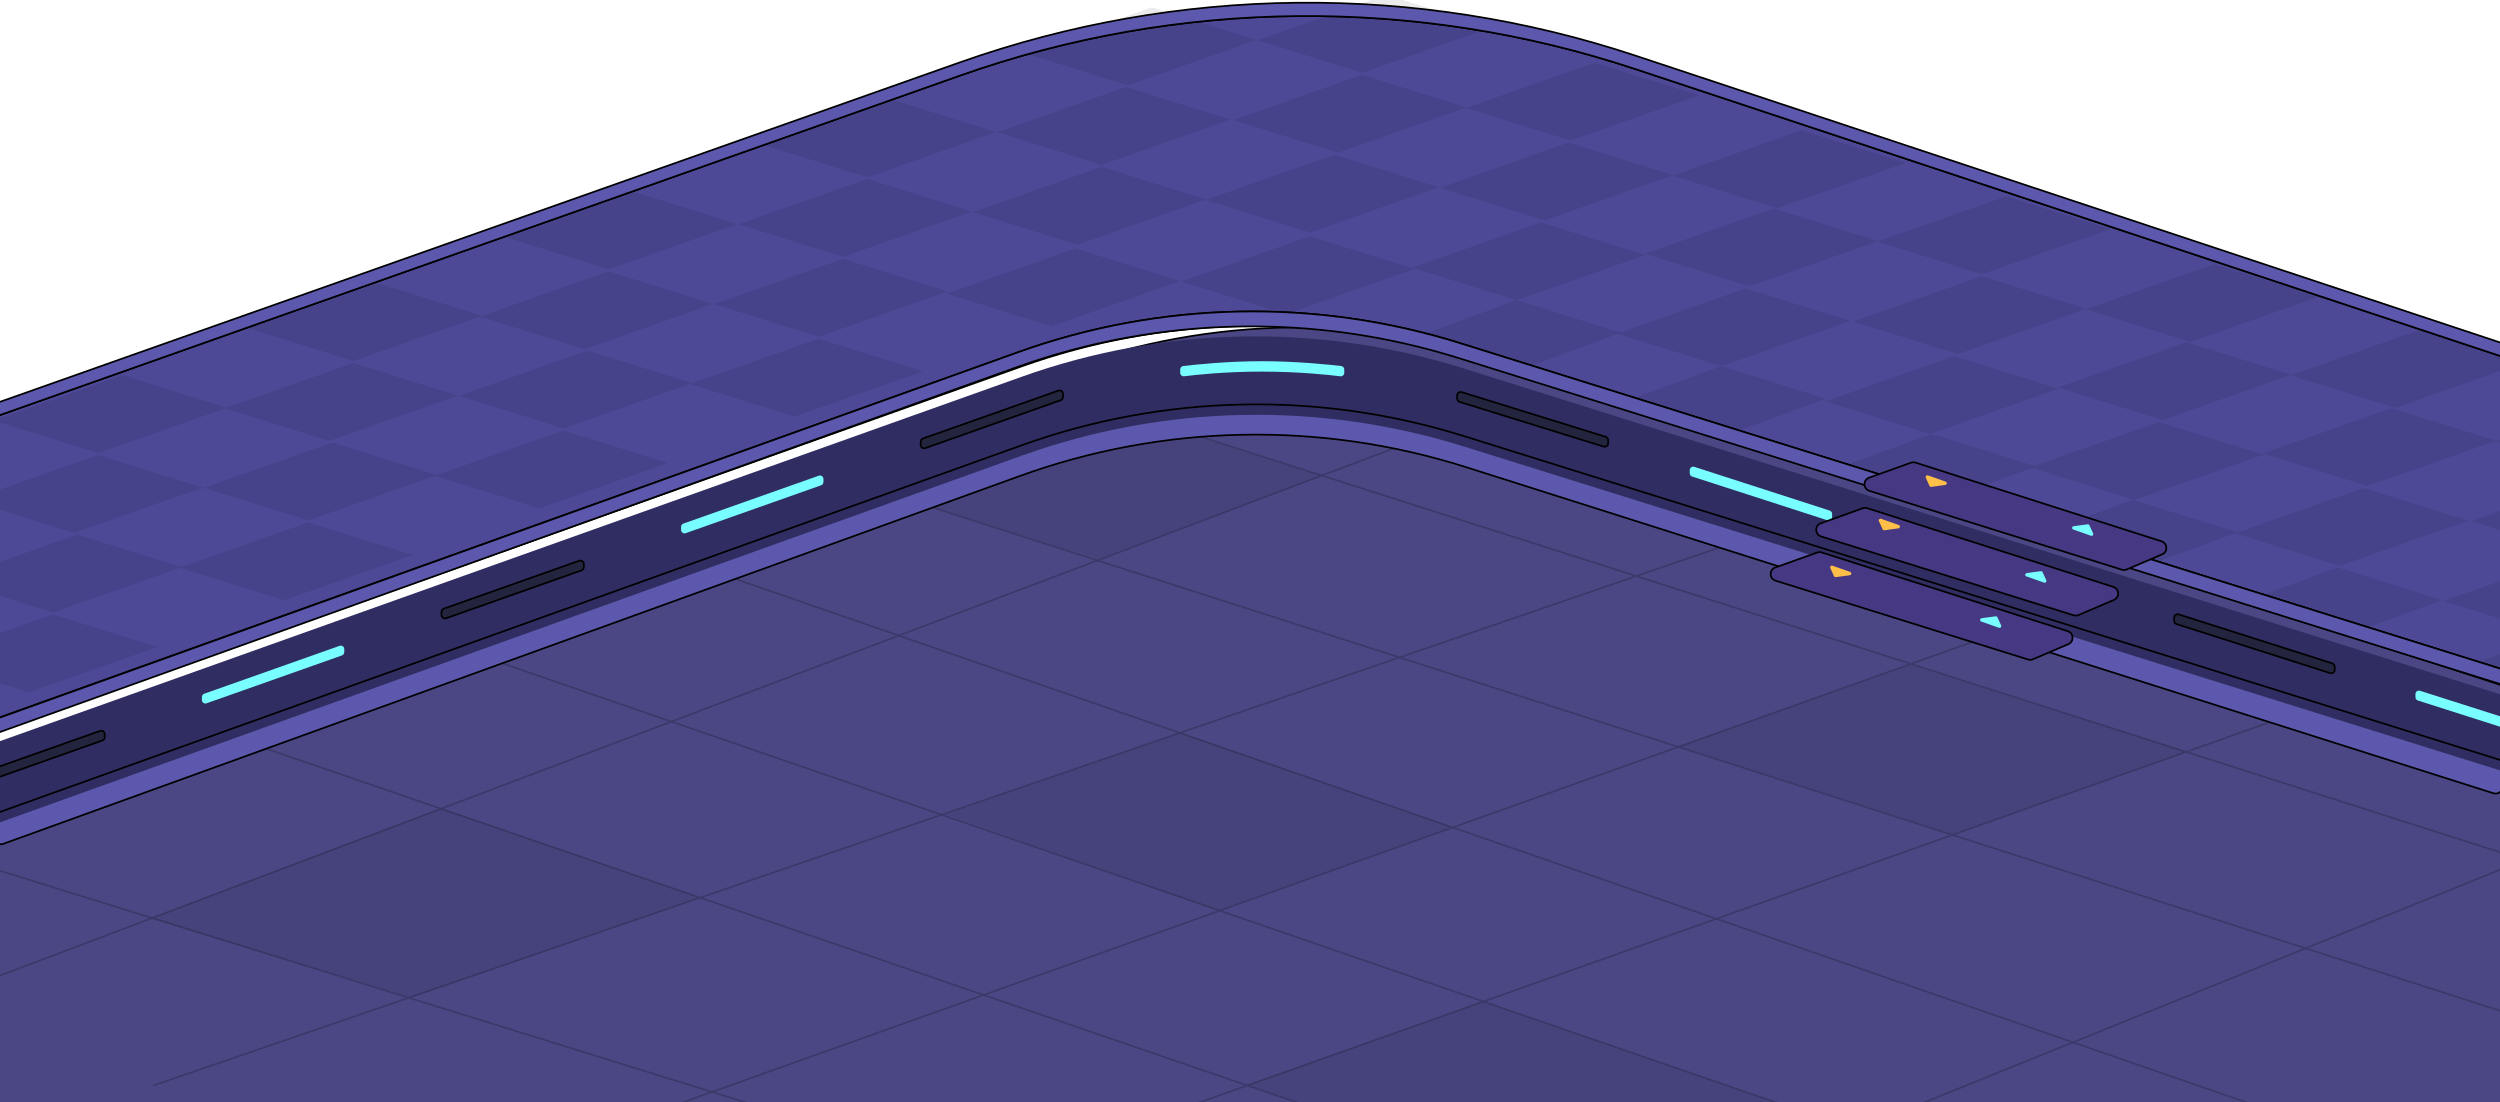 <svg width="1440" height="635" viewBox="0 0 1440 635" fill="none" xmlns="http://www.w3.org/2000/svg">
<g clip-path="url(#clip0_33018_2172)">
<path d="M-105.701 474.361C-105.701 472.675 -104.643 471.17 -103.057 470.598L613.717 212.254C697.697 181.985 789.39 180.679 874.199 208.542L1609.55 450.139C1611.19 450.679 1612.3 452.211 1612.3 453.939L1612.3 762.551L857.799 762.551L-105.701 762.551L-105.701 474.361Z" fill="#4A4784" stroke="black"/>
<path d="M718.5 625L854.5 577L1032.5 638.551L893.5 684L718.5 625Z" fill="black" fill-opacity="0.06"/>
<path d="M544.5 469L680.5 422L836.5 476.5L701.5 524.5L544.5 469Z" fill="black" fill-opacity="0.06"/>
<path d="M483.299 275.051L607.799 226.051L760.799 274.051L632.299 322.051L483.299 275.051Z" fill="black" fill-opacity="0.06"/>
<path d="M967 430L1100.5 383L1259 433L1125 480.5L967 430Z" fill="black" fill-opacity="0.06"/>
<path d="M86.299 529.051L254 465.5L403 517L237 574.5L86.299 529.051Z" fill="black" fill-opacity="0.06"/>
<g opacity="0.2">
<path d="M1656.49 413.519L897.799 720.05" stroke="black"/>
<path d="M1342.5 403.5L575.299 676.051" stroke="black"/>
<path d="M1204 345.5L389 636.5" stroke="black"/>
<path d="M1007.5 309.5L88 625.36" stroke="black"/>
<path d="M865.488 234.521L-5.5 564" stroke="black"/>
<path d="M652.299 239.05L1484.3 505.051" stroke="black"/>
<path d="M514.299 284.994L1441 582.5" stroke="black"/>
<path d="M400.5 325.5L1331.5 648" stroke="black"/>
<path d="M122 420.5L942 702" stroke="black"/>
<path d="M-81 476.408L466.5 646.5" stroke="black"/>
<path d="M272.299 376.213L1097 660.5" stroke="black"/>
</g>
<g filter="url(#filter0_d_33018_2172)">
<path d="M-3.5 474.299C-3.5 477.072 -0.747 479.004 1.861 478.06L587.312 266.206C670.117 236.242 760.495 234.44 844.428 261.079L1436.29 448.932C1438.87 449.75 1441.5 447.825 1441.5 445.119L1441.5 427.501L924.066 253.459C792.467 209.195 649.589 211.941 519.788 261.23L-3.5 459.934L-3.5 474.299Z" fill="#5C58AD"/>
<path d="M-3.5 474.299C-3.5 477.072 -0.747 479.004 1.861 478.06L587.312 266.206C670.117 236.242 760.495 234.44 844.428 261.079L1436.29 448.932C1438.87 449.75 1441.5 447.825 1441.5 445.119L1441.5 427.501L924.066 253.459C792.467 209.195 649.589 211.941 519.788 261.23L-3.5 459.934L-3.5 474.299Z" stroke="black"/>
</g>
<g filter="url(#filter1_i_33018_2172)">
<path d="M1555.26 473.755L843.036 251.14C759.903 225.156 670.561 227.016 588.582 256.438L-53.7 486.954L-342.317 401.004L-342.317 357.68C-342.317 354.995 -339.722 353.072 -337.153 353.853L-53.701 440.05L588.565 210.99C670.557 181.748 759.852 180.052 842.896 206.159L1556.67 430.553L1810.8 324.05L1810.8 365.55L1558.02 473.615C1557.15 473.989 1556.17 474.039 1555.26 473.755Z" fill="#302D62"/>
</g>
<path d="M1555.26 473.755L843.036 251.14C759.903 225.156 670.561 227.016 588.582 256.438L-53.7 486.954L-342.317 401.004L-342.317 357.68C-342.317 354.995 -339.722 353.072 -337.153 353.853L-53.701 440.05L588.565 210.99C670.557 181.748 759.852 180.052 842.896 206.159L1556.67 430.553L1810.8 324.05L1810.8 365.55L1558.02 473.615C1557.15 473.989 1556.17 474.039 1555.26 473.755Z" stroke="black"/>
<path d="M-308.498 355.83C-312.209 354.724 -312.34 349.516 -308.689 348.225L552.905 43.548C678.537 -0.878 815.385 -2.217 941.863 39.742L1785.58 319.645C1789.12 320.819 1789.27 325.768 1785.81 327.154L1553.01 420.458L840.911 197.635C757.781 171.623 668.433 173.458 586.441 202.859L-52.701 432.05L-308.498 355.83Z" fill="#4D4997" stroke="black"/>
<path d="M290.299 136.358L364.462 110.222L424.799 129.043L350.637 155.179L290.299 136.358Z" fill="black" fill-opacity="0.08"/>
<path d="M143.299 189.176L217.462 163.041L277.799 181.862L203.637 207.997L143.299 189.176Z" fill="black" fill-opacity="0.08"/>
<path d="M-3.701 242.176L70.462 216.041L130.799 234.862L56.637 260.997L-3.701 242.176Z" fill="black" fill-opacity="0.08"/>
<path d="M439.299 83.358L513.462 57.222L573.799 76.043L499.637 102.179L439.299 83.358Z" fill="black" fill-opacity="0.08"/>
<path d="M589.299 30.358L663.462 4.222L723.799 23.043L649.637 49.179L589.299 30.358Z" fill="black" fill-opacity="0.08"/>
<path d="M276.299 182.358L350.462 156.222L410.799 175.043L336.637 201.179L276.299 182.358Z" fill="black" fill-opacity="0.08"/>
<path d="M129.299 235.176L203.462 209.041L263.799 227.862L189.637 253.997L129.299 235.176Z" fill="black" fill-opacity="0.08"/>
<path d="M-17.701 288.176L56.462 262.041L116.799 280.862L42.637 306.997L-17.701 288.176Z" fill="black" fill-opacity="0.08"/>
<path d="M397.299 221.178L471.462 195.043L531.799 213.864L457.637 239.999L397.299 221.178Z" fill="black" fill-opacity="0.08"/>
<path d="M250.299 273.997L324.462 247.861L384.799 266.682L310.637 292.818L250.299 273.997Z" fill="black" fill-opacity="0.08"/>
<path d="M103.299 326.997L177.462 300.861L237.799 319.682L163.637 345.818L103.299 326.997Z" fill="black" fill-opacity="0.08"/>
<path d="M-43.701 379.997L30.462 353.861L90.799 372.682L16.637 398.818L-43.701 379.997Z" fill="black" fill-opacity="0.08"/>
<path d="M545.299 169.176L619.462 143.041L679.799 161.862L605.637 187.997L545.299 169.176Z" fill="black" fill-opacity="0.08"/>
<path d="M680.299 162.176L754.462 136.041L814.799 154.862L740.637 180.997L680.299 162.176Z" fill="black" fill-opacity="0.08"/>
<path d="M425.299 129.18L499.462 103.045L559.799 121.866L485.637 148.001L425.299 129.18Z" fill="black" fill-opacity="0.08"/>
<path d="M574.299 76.18L648.462 50.045L708.799 68.866L634.637 95.001L574.299 76.18Z" fill="black" fill-opacity="0.08"/>
<path d="M724.3 23.18L798.463 -2.955L858.8 15.866L784.638 42.001L724.3 23.18Z" fill="black" fill-opacity="0.08"/>
<path d="M411.299 175.18L485.462 149.045L545.799 167.866L471.637 194.001L411.299 175.18Z" fill="black" fill-opacity="0.08"/>
<path d="M264.299 227.998L338.462 201.863L398.799 220.684L324.637 246.82L264.299 227.998Z" fill="black" fill-opacity="0.08"/>
<path d="M117.299 280.999L191.462 254.863L251.799 273.684L177.637 299.82L117.299 280.999Z" fill="black" fill-opacity="0.08"/>
<path d="M-29.701 333.999L44.462 307.863L104.799 326.684L30.637 352.82L-29.701 333.999Z" fill="black" fill-opacity="0.08"/>
<path d="M560.299 122.18L634.462 96.045L694.799 114.866L620.637 141.001L560.299 122.18Z" fill="black" fill-opacity="0.08"/>
<path d="M694.3 115.18L768.463 89.045L828.8 107.866L754.638 134.001L694.3 115.18Z" fill="black" fill-opacity="0.08"/>
<path d="M813.3 154.18L887.463 128.045L947.8 146.866L873.638 173.001L813.3 154.18Z" fill="black" fill-opacity="0.08"/>
<path d="M931.299 192.176L1005.46 166.041L1065.8 184.862L991.637 210.997L931.299 192.176Z" fill="black" fill-opacity="0.08"/>
<path d="M1051.3 231.176L1125.46 205.041L1185.8 223.862L1111.64 249.997L1051.3 231.176Z" fill="black" fill-opacity="0.08"/>
<path d="M1169.3 269.176L1243.46 243.041L1303.8 261.862L1229.64 287.997L1169.3 269.176Z" fill="black" fill-opacity="0.08"/>
<path d="M1287.3 307.176L1361.46 281.041L1421.8 299.862L1347.64 325.997L1287.3 307.176Z" fill="black" fill-opacity="0.08"/>
<path d="M1407.3 346.176L1481.46 320.041L1541.8 338.862L1467.64 364.997L1407.3 346.176Z" fill="black" fill-opacity="0.08"/>
<path d="M710.3 69.18L784.463 43.045L844.8 61.866L770.638 88.001L710.3 69.18Z" fill="black" fill-opacity="0.08"/>
<path d="M829.3 108.18L903.463 82.045L963.8 100.866L889.638 127.001L829.3 108.18Z" fill="black" fill-opacity="0.08"/>
<path d="M947.299 146.176L1021.46 120.041L1081.8 138.862L1007.64 164.997L947.299 146.176Z" fill="black" fill-opacity="0.08"/>
<path d="M1067.3 185.176L1141.46 159.041L1201.8 177.862L1127.64 203.997L1067.3 185.176Z" fill="black" fill-opacity="0.08"/>
<path d="M1185.3 223.176L1259.46 197.041L1319.8 215.862L1245.64 241.997L1185.3 223.176Z" fill="black" fill-opacity="0.08"/>
<path d="M1303.3 261.176L1377.46 235.041L1437.8 253.862L1363.64 279.997L1303.3 261.176Z" fill="black" fill-opacity="0.08"/>
<path d="M1423.3 300.176L1497.46 274.041L1557.8 292.862L1483.64 318.997L1423.3 300.176Z" fill="black" fill-opacity="0.08"/>
<path d="M1415.3 385.862L1466.46 367.041L1526.8 385.862L1475.64 404.683L1415.3 385.862Z" fill="black" fill-opacity="0.08"/>
<path d="M1295.3 345.649L1346.46 326.828L1406.8 345.649L1355.64 364.47L1295.3 345.649Z" fill="black" fill-opacity="0.08"/>
<path d="M1177.3 306.649L1228.46 287.828L1288.8 306.649L1237.64 325.47L1177.3 306.649Z" fill="black" fill-opacity="0.08"/>
<path d="M1061.3 268.649L1112.46 249.828L1172.8 268.649L1121.64 287.47L1061.3 268.649Z" fill="black" fill-opacity="0.08"/>
<path d="M940.299 229.649L991.461 210.828L1051.8 229.649L1000.64 248.47L940.299 229.649Z" fill="black" fill-opacity="0.08"/>
<path d="M822.299 191.649L873.461 172.828L933.799 191.649L882.637 210.47L822.299 191.649Z" fill="black" fill-opacity="0.08"/>
<path d="M844.3 62.18L918.463 36.045L978.8 54.866L904.638 81.001L844.3 62.18Z" fill="black" fill-opacity="0.08"/>
<path d="M963.3 101.18L1037.46 75.045L1097.8 93.866L1023.64 120.001L963.3 101.18Z" fill="black" fill-opacity="0.08"/>
<path d="M1081.3 139.176L1155.46 113.041L1215.8 131.862L1141.64 157.997L1081.3 139.176Z" fill="black" fill-opacity="0.08"/>
<path d="M1201.3 178.176L1275.46 152.041L1335.8 170.862L1261.64 196.997L1201.3 178.176Z" fill="black" fill-opacity="0.08"/>
<path d="M1319.3 216.176L1393.46 190.041L1453.8 208.862L1379.64 234.997L1319.3 216.176Z" fill="black" fill-opacity="0.08"/>
<path d="M1437.3 254.176L1511.46 228.041L1571.8 246.862L1497.64 272.997L1437.3 254.176Z" fill="black" fill-opacity="0.08"/>
<path fill-rule="evenodd" clip-rule="evenodd" d="M-331.212 348.569C-334.854 349.857 -334.735 355.048 -331.039 356.168L-52.7 440.55L585.647 211.506C667.667 182.076 757.055 180.236 840.218 206.265L1556.8 430.548L1808.43 326.882C1811.86 325.469 1811.68 320.555 1808.16 319.387L942.052 32.054C815.574 -9.905 678.726 -8.566 553.093 35.861L-331.212 348.569ZM-308.679 348.222C-312.331 349.514 -312.198 354.723 -308.486 355.827L-52.2 432.05L586.407 202.901C668.419 173.473 757.798 171.629 840.955 197.649L1553.01 420.458L1785.81 327.155C1789.27 325.768 1789.12 320.819 1785.58 319.645L941.863 39.742C815.385 -2.217 678.538 -0.878 552.905 43.548L-308.679 348.222Z" fill="#5C58AD"/>
<path d="M-331.039 356.168L-330.894 355.69L-331.039 356.168ZM-331.212 348.569L-331.045 349.041H-331.045L-331.212 348.569ZM-52.7 440.55L-52.846 441.029L-52.687 441.077L-52.532 441.021L-52.7 440.55ZM585.647 211.506L585.815 211.977L585.647 211.506ZM840.218 206.265L840.367 205.788L840.218 206.265ZM1556.8 430.548L1556.65 431.026L1556.82 431.08L1556.99 431.011L1556.8 430.548ZM1808.43 326.882L1808.62 327.344L1808.43 326.882ZM1808.16 319.387L1808.32 318.912L1808.16 319.387ZM942.052 32.054L941.894 32.529L942.052 32.054ZM553.093 35.861L553.26 36.332L553.093 35.861ZM-308.486 355.827L-308.628 356.307L-308.486 355.827ZM-308.679 348.222L-308.846 347.751H-308.846L-308.679 348.222ZM-52.2 432.05L-52.343 432.53L-52.186 432.576L-52.032 432.521L-52.2 432.05ZM586.407 202.901L586.238 202.431L586.407 202.901ZM840.955 197.649L841.105 197.172L840.955 197.649ZM1553.01 420.458L1552.86 420.935L1553.03 420.988L1553.2 420.922L1553.01 420.458ZM1785.81 327.155L1785.62 326.691L1785.81 327.155ZM1785.58 319.645L1785.74 319.171L1785.58 319.645ZM941.863 39.742L941.706 40.217L941.863 39.742ZM552.905 43.548L553.071 44.02L552.905 43.548ZM-330.894 355.69C-334.128 354.709 -334.232 350.167 -331.045 349.041L-331.378 348.098C-335.475 349.547 -335.342 355.386 -331.184 356.647L-330.894 355.69ZM-52.556 440.072L-330.894 355.69L-331.184 356.647L-52.846 441.029L-52.556 440.072ZM585.478 211.035L-52.869 440.08L-52.532 441.021L585.815 211.977L585.478 211.035ZM840.367 205.788C757.1 179.726 667.601 181.569 585.478 211.035L585.815 211.977C667.734 182.584 757.01 180.746 840.068 206.742L840.367 205.788ZM1556.95 430.071L840.367 205.788L840.068 206.742L1556.65 431.026L1556.95 430.071ZM1808.24 326.419L1556.61 430.086L1556.99 431.011L1808.62 327.344L1808.24 326.419ZM1808.01 319.861C1811.09 320.883 1811.24 325.183 1808.24 326.419L1808.62 327.344C1812.48 325.755 1812.28 320.226 1808.32 318.912L1808.01 319.861ZM941.894 32.529L1808.01 319.861L1808.32 318.912L942.209 31.58L941.894 32.529ZM553.26 36.332C678.788 -8.057 815.522 -9.395 941.894 32.529L942.209 31.58C815.626 -10.414 678.664 -9.074 552.926 35.389L553.26 36.332ZM-331.045 349.041L553.26 36.332L552.926 35.389L-331.378 348.098L-331.045 349.041ZM-308.343 355.348C-311.592 354.382 -311.708 349.824 -308.512 348.694L-308.846 347.751C-312.954 349.204 -312.805 355.064 -308.628 356.307L-308.343 355.348ZM-52.058 431.571L-308.343 355.348L-308.628 356.307L-52.343 432.53L-52.058 431.571ZM586.238 202.431L-52.369 431.58L-52.032 432.521L586.576 203.372L586.238 202.431ZM841.105 197.172C757.844 171.119 668.353 172.966 586.238 202.431L586.576 203.372C668.486 173.98 757.753 172.139 840.806 198.127L841.105 197.172ZM1553.16 419.981L841.105 197.172L840.806 198.127L1552.86 420.935L1553.16 419.981ZM1785.62 326.691L1552.83 419.994L1553.2 420.922L1786 327.619L1785.62 326.691ZM1785.42 320.12C1788.52 321.147 1788.65 325.477 1785.62 326.691L1786 327.619C1789.89 326.059 1789.72 320.491 1785.74 319.171L1785.42 320.12ZM941.706 40.217L1785.42 320.12L1785.74 319.171L942.021 39.268L941.706 40.217ZM553.071 44.02C678.6 -0.369 815.333 -1.707 941.706 40.217L942.021 39.268C815.437 -2.727 678.476 -1.386 552.738 43.077L553.071 44.02ZM-308.512 348.694L553.071 44.02L552.738 43.077L-308.846 347.751L-308.512 348.694Z" fill="black"/>
<g filter="url(#filter2_d_33018_2172)">
<path d="M973.299 270.798C973.299 269.441 974.623 268.478 975.914 268.895L1053.91 294.102C1054.74 294.369 1055.3 295.138 1055.3 296.006V297.802C1055.3 299.159 1053.98 300.122 1052.68 299.705L974.684 274.498C973.859 274.231 973.299 273.462 973.299 272.595V270.798Z" fill="#78FEFF"/>
</g>
<path d="M839.299 227.765C839.299 226.417 840.605 225.455 841.892 225.855L924.892 251.613C925.729 251.873 926.299 252.647 926.299 253.523V255.335C926.299 256.683 924.994 257.645 923.707 257.245L840.707 231.487C839.87 231.227 839.299 230.453 839.299 229.577V227.765Z" fill="#23243D" stroke="black"/>
<path d="M612.299 226.879C612.299 225.499 610.934 224.534 609.632 224.994L531.632 252.579C530.833 252.862 530.299 253.617 530.299 254.465V256.222C530.299 257.603 531.665 258.568 532.966 258.108L610.966 230.522C611.765 230.24 612.299 229.484 612.299 228.637V226.879Z" fill="#23243D" stroke="black"/>
<g filter="url(#filter3_d_33018_2172)">
<path d="M474.299 275.879C474.299 274.499 472.934 273.534 471.632 273.994L393.632 301.579C392.833 301.862 392.299 302.617 392.299 303.465V305.222C392.299 306.603 393.665 307.568 394.966 307.108L472.966 279.522C473.765 279.24 474.299 278.484 474.299 277.637V275.879Z" fill="#78FEFF"/>
</g>
<path d="M336.299 324.879C336.299 323.499 334.934 322.534 333.632 322.994L255.632 350.579C254.833 350.862 254.299 351.617 254.299 352.465V354.222C254.299 355.603 255.665 356.568 256.966 356.108L334.966 328.522C335.765 328.24 336.299 327.484 336.299 326.637V324.879Z" fill="#23243D" stroke="black"/>
<g filter="url(#filter4_d_33018_2172)">
<path d="M198.299 373.879C198.299 372.499 196.934 371.534 195.632 371.994L117.632 399.579C116.833 399.862 116.299 400.617 116.299 401.465V403.222C116.299 404.603 117.665 405.568 118.966 405.108L196.966 377.522C197.765 377.24 198.299 376.484 198.299 375.637V373.879Z" fill="#78FEFF"/>
</g>
<path d="M60.299 422.879C60.299 421.499 58.934 420.534 57.633 420.994L-20.367 448.579C-21.166 448.862 -21.701 449.617 -21.701 450.465V452.222C-21.701 453.603 -20.335 454.568 -19.034 454.108L58.966 426.522C59.765 426.24 60.299 425.484 60.299 424.637V422.879Z" fill="#23243D" stroke="black"/>
<g filter="url(#filter5_d_33018_2172)">
<path d="M679.799 212.801C679.799 211.799 680.531 210.954 681.526 210.834C687.238 210.146 706.32 208.05 726.799 208.05C747.313 208.05 766.776 210.153 772.566 210.838C773.563 210.956 774.299 211.801 774.299 212.806V214.736C774.299 215.956 773.227 216.899 772.017 216.746C765.964 215.984 748.477 214.05 726.799 214.05C705.191 214.05 688.066 215.971 682.088 216.739C680.876 216.895 679.799 215.95 679.799 214.728V212.801Z" fill="#78FEFF"/>
</g>
<path d="M1252.3 355.787C1252.3 354.433 1253.62 353.47 1254.91 353.882L1343.41 382.106C1344.24 382.37 1344.8 383.141 1344.8 384.011V385.813C1344.8 387.167 1343.48 388.13 1342.19 387.718L1253.69 359.494C1252.86 359.23 1252.3 358.459 1252.3 357.589V355.787Z" fill="#23243D" stroke="black"/>
<g filter="url(#filter6_d_33018_2172)">
<path d="M1391.3 399.787C1391.3 398.433 1392.62 397.47 1393.91 397.882L1482.41 426.106C1483.24 426.37 1483.8 427.141 1483.8 428.011V429.813C1483.8 431.167 1482.48 432.13 1481.19 431.718L1392.69 403.494C1391.86 403.23 1391.3 402.459 1391.3 401.589V399.787Z" fill="#78FEFF"/>
</g>
<g filter="url(#filter7_d_33018_2172)">
<path d="M1100.75 262.507C1101.58 262.211 1102.48 262.195 1103.32 262.463L1245.06 307.808C1248.59 308.936 1248.82 313.842 1245.41 315.296L1224.99 324.014C1224.12 324.387 1223.14 324.437 1222.23 324.153L1076.75 278.736C1073.09 277.592 1072.98 272.445 1076.59 271.151L1100.75 262.507Z" fill="#463882"/>
<path d="M1100.75 262.507C1101.58 262.211 1102.48 262.195 1103.32 262.463L1245.06 307.808C1248.59 308.936 1248.82 313.842 1245.41 315.296L1224.99 324.014C1224.12 324.387 1223.14 324.437 1222.23 324.153L1076.75 278.736C1073.09 277.592 1072.98 272.445 1076.59 271.151L1100.75 262.507Z" stroke="black"/>
</g>
<g filter="url(#filter8_d_33018_2172)">
<path d="M1072.95 288.759C1073.78 288.462 1074.68 288.447 1075.52 288.715L1217.27 334.06C1220.8 335.188 1221.03 340.094 1217.62 341.548L1197.19 350.266C1196.32 350.639 1195.34 350.689 1194.43 350.405L1048.95 304.988C1045.29 303.844 1045.19 298.697 1048.8 297.403L1072.95 288.759Z" fill="#463882"/>
<path d="M1072.95 288.759C1073.78 288.462 1074.68 288.447 1075.52 288.715L1217.27 334.06C1220.8 335.188 1221.03 340.094 1217.62 341.548L1197.19 350.266C1196.32 350.639 1195.34 350.689 1194.43 350.405L1048.95 304.988C1045.29 303.844 1045.19 298.697 1048.8 297.403L1072.95 288.759Z" stroke="black"/>
</g>
<g filter="url(#filter9_d_33018_2172)">
<path d="M1046.7 314.239C1047.53 313.943 1048.43 313.928 1049.27 314.195L1191.01 359.54C1194.54 360.669 1194.77 365.574 1191.37 367.029L1170.94 375.746C1170.07 376.12 1169.09 376.169 1168.18 375.886L1022.7 330.468C1019.04 329.324 1018.93 324.177 1022.55 322.884L1046.7 314.239Z" fill="#463882"/>
<path d="M1046.7 314.239C1047.53 313.943 1048.43 313.928 1049.27 314.195L1191.01 359.54C1194.54 360.669 1194.77 365.574 1191.37 367.029L1170.94 375.746C1170.07 376.12 1169.09 376.169 1168.18 375.886L1022.7 330.468C1019.04 329.324 1018.93 324.177 1022.55 322.884L1046.7 314.239Z" stroke="black"/>
</g>
<g filter="url(#filter10_d_33018_2172)">
<path d="M1175.48 328.992C1175.92 328.933 1176.34 329.166 1176.52 329.567L1178.66 334.24C1179.03 335.042 1178.26 335.892 1177.42 335.6L1167.22 332.022C1166.23 331.674 1166.38 330.229 1167.42 330.087L1175.48 328.992Z" fill="#78FEFF"/>
</g>
<g filter="url(#filter11_d_33018_2172)">
<path d="M1202.48 301.992C1202.92 301.933 1203.34 302.166 1203.52 302.567L1205.66 307.24C1206.03 308.042 1205.26 308.892 1204.42 308.6L1194.22 305.022C1193.23 304.674 1193.38 303.229 1194.42 303.087L1202.48 301.992Z" fill="#78FEFF"/>
</g>
<g filter="url(#filter12_d_33018_2172)">
<path d="M1112.42 280.437C1111.99 280.497 1111.56 280.263 1111.38 279.863L1109.24 275.189C1108.87 274.387 1109.65 273.537 1110.48 273.829L1120.68 277.408C1121.68 277.755 1121.53 279.201 1120.49 279.342L1112.42 280.437Z" fill="#FFBF49"/>
</g>
<g filter="url(#filter13_d_33018_2172)">
<path d="M1085.42 305.437C1084.99 305.497 1084.56 305.263 1084.38 304.863L1082.24 300.189C1081.87 299.387 1082.65 298.537 1083.48 298.829L1093.68 302.408C1094.68 302.755 1094.53 304.201 1093.49 304.342L1085.42 305.437Z" fill="#FFBF49"/>
</g>
<g filter="url(#filter14_d_33018_2172)">
<path d="M1057.42 332.437C1056.99 332.497 1056.56 332.263 1056.38 331.863L1054.24 327.189C1053.87 326.387 1054.65 325.537 1055.48 325.829L1065.68 329.408C1066.68 329.755 1066.53 331.201 1065.49 331.342L1057.42 332.437Z" fill="#FFBF49"/>
</g>
<g filter="url(#filter15_d_33018_2172)">
<path d="M1149.48 354.992C1149.92 354.933 1150.34 355.166 1150.52 355.567L1152.66 360.24C1153.03 361.042 1152.26 361.892 1151.42 361.6L1141.22 358.022C1140.23 357.674 1140.38 356.229 1141.42 356.087L1149.48 354.992Z" fill="#78FEFF"/>
</g>
</g>
<defs>
<filter id="filter0_d_33018_2172" x="-4" y="221.651" width="1446" height="265.151" filterUnits="userSpaceOnUse" color-interpolation-filters="sRGB">
<feFlood flood-opacity="0" result="BackgroundImageFix"/>
<feColorMatrix in="SourceAlpha" type="matrix" values="0 0 0 0 0 0 0 0 0 0 0 0 0 0 0 0 0 0 127 0" result="hardAlpha"/>
<feOffset dy="8"/>
<feComposite in2="hardAlpha" operator="out"/>
<feColorMatrix type="matrix" values="0 0 0 0 0 0 0 0 0 0 0 0 0 0 0 0 0 0 0.25 0"/>
<feBlend mode="normal" in2="BackgroundImageFix" result="effect1_dropShadow_33018_2172"/>
<feBlend mode="normal" in="SourceGraphic" in2="effect1_dropShadow_33018_2172" result="shape"/>
</filter>
<filter id="filter1_i_33018_2172" x="-342.817" y="187.246" width="2154.12" height="300.233" filterUnits="userSpaceOnUse" color-interpolation-filters="sRGB">
<feFlood flood-opacity="0" result="BackgroundImageFix"/>
<feBlend mode="normal" in="SourceGraphic" in2="BackgroundImageFix" result="shape"/>
<feColorMatrix in="SourceAlpha" type="matrix" values="0 0 0 0 0 0 0 0 0 0 0 0 0 0 0 0 0 0 127 0" result="hardAlpha"/>
<feOffset dy="6"/>
<feComposite in2="hardAlpha" operator="arithmetic" k2="-1" k3="1"/>
<feColorMatrix type="matrix" values="0 0 0 0 0 0 0 0 0 0 0 0 0 0 0 0 0 0 0.25 0"/>
<feBlend mode="normal" in2="shape" result="effect1_innerShadow_33018_2172"/>
</filter>
<filter id="filter2_d_33018_2172" x="963.299" y="258.797" width="102" height="51.007" filterUnits="userSpaceOnUse" color-interpolation-filters="sRGB">
<feFlood flood-opacity="0" result="BackgroundImageFix"/>
<feColorMatrix in="SourceAlpha" type="matrix" values="0 0 0 0 0 0 0 0 0 0 0 0 0 0 0 0 0 0 127 0" result="hardAlpha"/>
<feOffset/>
<feGaussianBlur stdDeviation="5"/>
<feComposite in2="hardAlpha" operator="out"/>
<feColorMatrix type="matrix" values="0 0 0 0 0.647 0 0 0 0 1 0 0 0 0 0.992 0 0 0 1 0"/>
<feBlend mode="normal" in2="BackgroundImageFix" result="effect1_dropShadow_33018_2172"/>
<feBlend mode="normal" in="SourceGraphic" in2="effect1_dropShadow_33018_2172" result="shape"/>
</filter>
<filter id="filter3_d_33018_2172" x="382.299" y="263.878" width="102" height="53.346" filterUnits="userSpaceOnUse" color-interpolation-filters="sRGB">
<feFlood flood-opacity="0" result="BackgroundImageFix"/>
<feColorMatrix in="SourceAlpha" type="matrix" values="0 0 0 0 0 0 0 0 0 0 0 0 0 0 0 0 0 0 127 0" result="hardAlpha"/>
<feOffset/>
<feGaussianBlur stdDeviation="5"/>
<feComposite in2="hardAlpha" operator="out"/>
<feColorMatrix type="matrix" values="0 0 0 0 0.647 0 0 0 0 1 0 0 0 0 0.992 0 0 0 1 0"/>
<feBlend mode="normal" in2="BackgroundImageFix" result="effect1_dropShadow_33018_2172"/>
<feBlend mode="normal" in="SourceGraphic" in2="effect1_dropShadow_33018_2172" result="shape"/>
</filter>
<filter id="filter4_d_33018_2172" x="106.299" y="361.878" width="102" height="53.346" filterUnits="userSpaceOnUse" color-interpolation-filters="sRGB">
<feFlood flood-opacity="0" result="BackgroundImageFix"/>
<feColorMatrix in="SourceAlpha" type="matrix" values="0 0 0 0 0 0 0 0 0 0 0 0 0 0 0 0 0 0 127 0" result="hardAlpha"/>
<feOffset/>
<feGaussianBlur stdDeviation="5"/>
<feComposite in2="hardAlpha" operator="out"/>
<feColorMatrix type="matrix" values="0 0 0 0 0.647 0 0 0 0 1 0 0 0 0 0.992 0 0 0 1 0"/>
<feBlend mode="normal" in2="BackgroundImageFix" result="effect1_dropShadow_33018_2172"/>
<feBlend mode="normal" in="SourceGraphic" in2="effect1_dropShadow_33018_2172" result="shape"/>
</filter>
<filter id="filter5_d_33018_2172" x="669.799" y="198.05" width="114.5" height="28.712" filterUnits="userSpaceOnUse" color-interpolation-filters="sRGB">
<feFlood flood-opacity="0" result="BackgroundImageFix"/>
<feColorMatrix in="SourceAlpha" type="matrix" values="0 0 0 0 0 0 0 0 0 0 0 0 0 0 0 0 0 0 127 0" result="hardAlpha"/>
<feOffset/>
<feGaussianBlur stdDeviation="5"/>
<feComposite in2="hardAlpha" operator="out"/>
<feColorMatrix type="matrix" values="0 0 0 0 0.647 0 0 0 0 1 0 0 0 0 0.992 0 0 0 1 0"/>
<feBlend mode="normal" in2="BackgroundImageFix" result="effect1_dropShadow_33018_2172"/>
<feBlend mode="normal" in="SourceGraphic" in2="effect1_dropShadow_33018_2172" result="shape"/>
</filter>
<filter id="filter6_d_33018_2172" x="1381.3" y="387.786" width="112.5" height="54.029" filterUnits="userSpaceOnUse" color-interpolation-filters="sRGB">
<feFlood flood-opacity="0" result="BackgroundImageFix"/>
<feColorMatrix in="SourceAlpha" type="matrix" values="0 0 0 0 0 0 0 0 0 0 0 0 0 0 0 0 0 0 127 0" result="hardAlpha"/>
<feOffset/>
<feGaussianBlur stdDeviation="5"/>
<feComposite in2="hardAlpha" operator="out"/>
<feColorMatrix type="matrix" values="0 0 0 0 0.647 0 0 0 0 1 0 0 0 0 0.992 0 0 0 1 0"/>
<feBlend mode="normal" in2="BackgroundImageFix" result="effect1_dropShadow_33018_2172"/>
<feBlend mode="normal" in="SourceGraphic" in2="effect1_dropShadow_33018_2172" result="shape"/>
</filter>
<filter id="filter7_d_33018_2172" x="1073.44" y="261.773" width="174.901" height="67.062" filterUnits="userSpaceOnUse" color-interpolation-filters="sRGB">
<feFlood flood-opacity="0" result="BackgroundImageFix"/>
<feColorMatrix in="SourceAlpha" type="matrix" values="0 0 0 0 0 0 0 0 0 0 0 0 0 0 0 0 0 0 127 0" result="hardAlpha"/>
<feOffset dy="4"/>
<feComposite in2="hardAlpha" operator="out"/>
<feColorMatrix type="matrix" values="0 0 0 0 0.061 0 0 0 0 0.068 0 0 0 0 0.249 0 0 0 1 0"/>
<feBlend mode="normal" in2="BackgroundImageFix" result="effect1_dropShadow_33018_2172"/>
<feBlend mode="normal" in="SourceGraphic" in2="effect1_dropShadow_33018_2172" result="shape"/>
</filter>
<filter id="filter8_d_33018_2172" x="1045.65" y="288.025" width="174.901" height="67.062" filterUnits="userSpaceOnUse" color-interpolation-filters="sRGB">
<feFlood flood-opacity="0" result="BackgroundImageFix"/>
<feColorMatrix in="SourceAlpha" type="matrix" values="0 0 0 0 0 0 0 0 0 0 0 0 0 0 0 0 0 0 127 0" result="hardAlpha"/>
<feOffset dy="4"/>
<feComposite in2="hardAlpha" operator="out"/>
<feColorMatrix type="matrix" values="0 0 0 0 0.061 0 0 0 0 0.068 0 0 0 0 0.249 0 0 0 1 0"/>
<feBlend mode="normal" in2="BackgroundImageFix" result="effect1_dropShadow_33018_2172"/>
<feBlend mode="normal" in="SourceGraphic" in2="effect1_dropShadow_33018_2172" result="shape"/>
</filter>
<filter id="filter9_d_33018_2172" x="1019.39" y="313.505" width="174.901" height="67.062" filterUnits="userSpaceOnUse" color-interpolation-filters="sRGB">
<feFlood flood-opacity="0" result="BackgroundImageFix"/>
<feColorMatrix in="SourceAlpha" type="matrix" values="0 0 0 0 0 0 0 0 0 0 0 0 0 0 0 0 0 0 127 0" result="hardAlpha"/>
<feOffset dy="4"/>
<feComposite in2="hardAlpha" operator="out"/>
<feColorMatrix type="matrix" values="0 0 0 0 0.061 0 0 0 0 0.068 0 0 0 0 0.249 0 0 0 1 0"/>
<feBlend mode="normal" in2="BackgroundImageFix" result="effect1_dropShadow_33018_2172"/>
<feBlend mode="normal" in="SourceGraphic" in2="effect1_dropShadow_33018_2172" result="shape"/>
</filter>
<filter id="filter10_d_33018_2172" x="1156.55" y="318.983" width="32.207" height="26.676" filterUnits="userSpaceOnUse" color-interpolation-filters="sRGB">
<feFlood flood-opacity="0" result="BackgroundImageFix"/>
<feColorMatrix in="SourceAlpha" type="matrix" values="0 0 0 0 0 0 0 0 0 0 0 0 0 0 0 0 0 0 127 0" result="hardAlpha"/>
<feOffset/>
<feGaussianBlur stdDeviation="5"/>
<feComposite in2="hardAlpha" operator="out"/>
<feColorMatrix type="matrix" values="0 0 0 0 0.647 0 0 0 0 1 0 0 0 0 0.992 0 0 0 1 0"/>
<feBlend mode="normal" in2="BackgroundImageFix" result="effect1_dropShadow_33018_2172"/>
<feBlend mode="normal" in="SourceGraphic" in2="effect1_dropShadow_33018_2172" result="shape"/>
</filter>
<filter id="filter11_d_33018_2172" x="1183.55" y="291.983" width="32.207" height="26.676" filterUnits="userSpaceOnUse" color-interpolation-filters="sRGB">
<feFlood flood-opacity="0" result="BackgroundImageFix"/>
<feColorMatrix in="SourceAlpha" type="matrix" values="0 0 0 0 0 0 0 0 0 0 0 0 0 0 0 0 0 0 127 0" result="hardAlpha"/>
<feOffset/>
<feGaussianBlur stdDeviation="5"/>
<feComposite in2="hardAlpha" operator="out"/>
<feColorMatrix type="matrix" values="0 0 0 0 0.647 0 0 0 0 1 0 0 0 0 0.992 0 0 0 1 0"/>
<feBlend mode="normal" in2="BackgroundImageFix" result="effect1_dropShadow_33018_2172"/>
<feBlend mode="normal" in="SourceGraphic" in2="effect1_dropShadow_33018_2172" result="shape"/>
</filter>
<filter id="filter12_d_33018_2172" x="1099.15" y="263.771" width="32.207" height="26.676" filterUnits="userSpaceOnUse" color-interpolation-filters="sRGB">
<feFlood flood-opacity="0" result="BackgroundImageFix"/>
<feColorMatrix in="SourceAlpha" type="matrix" values="0 0 0 0 0 0 0 0 0 0 0 0 0 0 0 0 0 0 127 0" result="hardAlpha"/>
<feOffset/>
<feGaussianBlur stdDeviation="5"/>
<feComposite in2="hardAlpha" operator="out"/>
<feColorMatrix type="matrix" values="0 0 0 0 1 0 0 0 0 0.75 0 0 0 0 0.287 0 0 0 1 0"/>
<feBlend mode="normal" in2="BackgroundImageFix" result="effect1_dropShadow_33018_2172"/>
<feBlend mode="normal" in="SourceGraphic" in2="effect1_dropShadow_33018_2172" result="shape"/>
</filter>
<filter id="filter13_d_33018_2172" x="1072.15" y="288.771" width="32.207" height="26.676" filterUnits="userSpaceOnUse" color-interpolation-filters="sRGB">
<feFlood flood-opacity="0" result="BackgroundImageFix"/>
<feColorMatrix in="SourceAlpha" type="matrix" values="0 0 0 0 0 0 0 0 0 0 0 0 0 0 0 0 0 0 127 0" result="hardAlpha"/>
<feOffset/>
<feGaussianBlur stdDeviation="5"/>
<feComposite in2="hardAlpha" operator="out"/>
<feColorMatrix type="matrix" values="0 0 0 0 1 0 0 0 0 0.75 0 0 0 0 0.287 0 0 0 1 0"/>
<feBlend mode="normal" in2="BackgroundImageFix" result="effect1_dropShadow_33018_2172"/>
<feBlend mode="normal" in="SourceGraphic" in2="effect1_dropShadow_33018_2172" result="shape"/>
</filter>
<filter id="filter14_d_33018_2172" x="1044.15" y="315.771" width="32.207" height="26.676" filterUnits="userSpaceOnUse" color-interpolation-filters="sRGB">
<feFlood flood-opacity="0" result="BackgroundImageFix"/>
<feColorMatrix in="SourceAlpha" type="matrix" values="0 0 0 0 0 0 0 0 0 0 0 0 0 0 0 0 0 0 127 0" result="hardAlpha"/>
<feOffset/>
<feGaussianBlur stdDeviation="5"/>
<feComposite in2="hardAlpha" operator="out"/>
<feColorMatrix type="matrix" values="0 0 0 0 1 0 0 0 0 0.75 0 0 0 0 0.287 0 0 0 1 0"/>
<feBlend mode="normal" in2="BackgroundImageFix" result="effect1_dropShadow_33018_2172"/>
<feBlend mode="normal" in="SourceGraphic" in2="effect1_dropShadow_33018_2172" result="shape"/>
</filter>
<filter id="filter15_d_33018_2172" x="1130.55" y="344.983" width="32.207" height="26.676" filterUnits="userSpaceOnUse" color-interpolation-filters="sRGB">
<feFlood flood-opacity="0" result="BackgroundImageFix"/>
<feColorMatrix in="SourceAlpha" type="matrix" values="0 0 0 0 0 0 0 0 0 0 0 0 0 0 0 0 0 0 127 0" result="hardAlpha"/>
<feOffset/>
<feGaussianBlur stdDeviation="5"/>
<feComposite in2="hardAlpha" operator="out"/>
<feColorMatrix type="matrix" values="0 0 0 0 0.647 0 0 0 0 1 0 0 0 0 0.992 0 0 0 1 0"/>
<feBlend mode="normal" in2="BackgroundImageFix" result="effect1_dropShadow_33018_2172"/>
<feBlend mode="normal" in="SourceGraphic" in2="effect1_dropShadow_33018_2172" result="shape"/>
</filter>
<clipPath id="clip0_33018_2172">
<rect width="1440" height="635" fill="white"/>
</clipPath>
</defs>
</svg>
